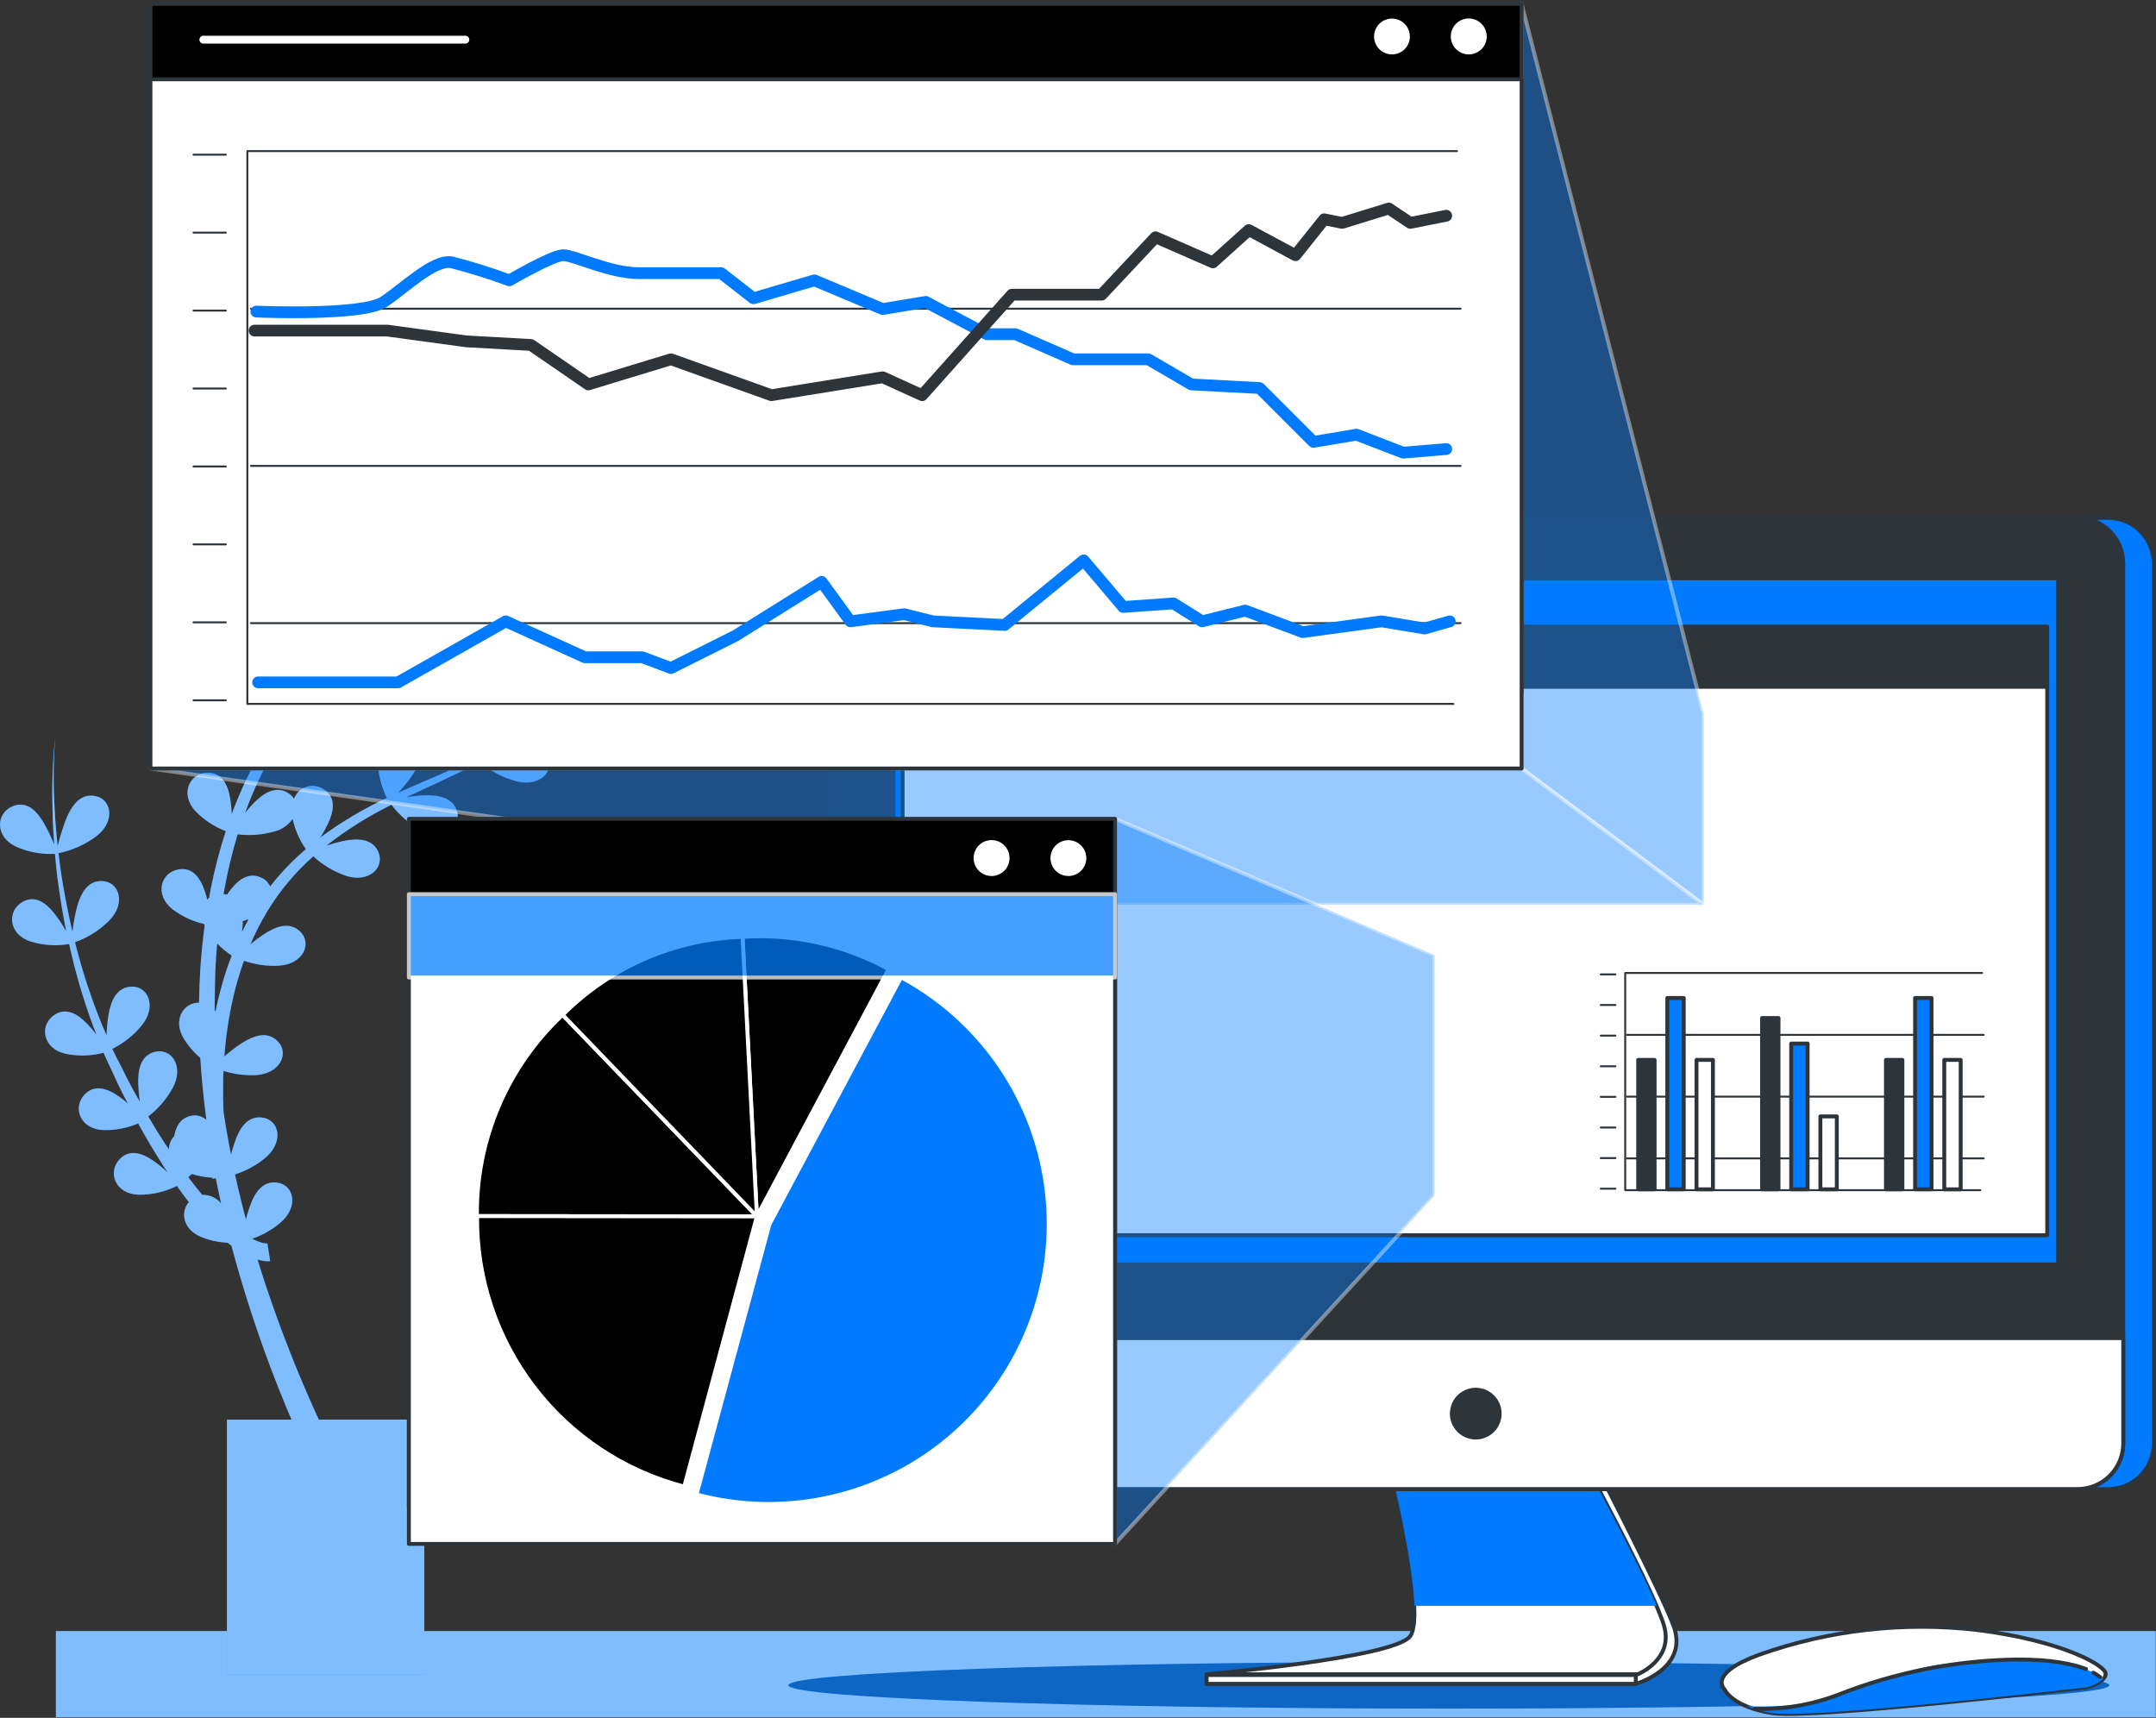 <svg width="551" height="439" viewBox="0 0 551 439" fill="none" xmlns="http://www.w3.org/2000/svg">
    <rect x="0" y="0" width="551" height="439" fill="#333333" stroke="none"/>
    <path d="M550.926 416.827H14.286V438.843H550.926V416.827Z" fill="#007BFF"/>
    <path opacity="0.5" d="M550.926 416.827H14.286V438.843H550.926V416.827Z" fill="white"/>
    <path d="M147.923 180.692C145.297 181.546 142.72 182.542 140.204 183.678C141.58 182.66 142.956 181.628 144.332 180.568C150.468 175.648 156.304 170.364 161.807 164.744C155.353 171.025 148.455 176.833 141.167 182.123C142.162 180.374 143.044 178.563 143.809 176.701C145.116 173.275 145.432 169.821 142.157 167.991C138.14 165.735 133.255 169.106 134.548 174.871C135.325 178.089 136.842 181.081 138.979 183.609C134.229 186.896 129.269 189.87 124.132 192.512L123.636 192.759C124.729 190.879 125.689 188.925 126.512 186.911C127.82 183.499 128.136 180.031 124.861 178.215C120.843 175.945 115.958 179.33 117.252 185.095C118.021 188.273 119.513 191.23 121.614 193.736C115.436 196.777 109.037 199.364 102.694 202.171L101.772 202.584C103.014 201.252 104.164 199.836 105.212 198.346C107.29 195.332 108.39 192.058 105.638 189.498C102.253 186.361 96.722 188.521 96.626 194.466C96.627 197.748 97.395 200.985 98.868 203.919C92.933 206.674 87.29 210.021 82.026 213.908L81.861 214.046C82.572 212.918 83.22 211.751 83.801 210.551C85.356 207.235 85.934 203.822 82.811 201.745C82.174 201.304 81.445 201.013 80.68 200.895C79.914 200.778 79.132 200.836 78.392 201.065C77.652 201.294 76.974 201.689 76.409 202.219C75.845 202.749 75.408 203.401 75.132 204.125C74.717 203.477 74.15 202.939 73.481 202.556C70.33 200.74 67.234 202.708 64.592 205.487C63.904 206.217 63.216 206.987 62.625 207.772C64.67 202.08 67.245 196.593 70.317 191.383C73.231 192.669 76.378 193.344 79.563 193.365C85.838 193.365 88.493 188.136 85.411 184.889C82.907 182.26 79.384 183.265 76.054 185.191C74.953 185.831 73.888 186.529 72.862 187.283C76.056 182.478 79.68 177.973 83.691 173.826C86.273 175.958 89.28 177.515 92.511 178.394C98.607 179.894 102.446 175.477 100.231 171.583C98.442 168.418 94.727 168.542 91.08 169.601C89.344 170.131 87.639 170.761 85.975 171.486C87.64 169.876 89.36 168.322 91.094 166.78C93.392 164.827 95.759 162.941 98.153 161.098C100.743 163.162 103.739 164.658 106.946 165.487C113.041 166.987 116.867 162.57 114.665 158.676C112.876 155.511 109.161 155.635 105.515 156.694C104.648 156.942 103.795 157.245 102.941 157.561C106.12 155.291 109.354 153.076 112.573 150.874L115.573 148.824C118.262 151.08 121.421 152.706 124.82 153.585C130.916 155.084 134.741 150.668 132.539 146.773C130.75 143.609 127.035 143.732 123.389 144.792C121.945 145.224 120.526 145.734 119.137 146.319C119.756 145.879 120.375 145.439 120.981 144.943C122.123 144.132 123.237 143.292 124.352 142.439C125.728 141.407 127.021 140.251 128.37 139.164C129.127 138.559 129.87 137.912 130.599 137.252C133.3 139.529 136.479 141.17 139.901 142.054C145.996 143.554 149.822 139.137 147.62 135.243C145.831 132.078 142.116 132.202 138.47 133.261C136.425 133.892 134.421 134.651 132.47 135.532C134.961 133.22 137.369 130.812 139.639 128.308L140.093 127.785C141.07 126.698 142.047 125.583 142.983 124.455C143.919 123.326 145.116 121.799 146.134 120.437C150.328 114.957 153.771 108.941 156.372 102.549C153.642 108.861 150.089 114.783 145.804 120.162C141.563 125.562 136.832 130.56 131.672 135.091L131.108 135.573C132.296 133.541 133.344 131.431 134.245 129.257C135.621 125.844 135.869 122.377 132.594 120.561C128.576 118.29 123.692 121.675 124.985 127.441C125.811 130.856 127.47 134.014 129.815 136.632L128.604 137.678L127.228 138.861C126.416 139.508 125.604 140.127 124.779 140.747L123.403 141.751C122.233 142.618 121.036 143.457 119.839 144.283L118.132 145.452L116.179 146.828C117.312 144.875 118.314 142.847 119.178 140.76C120.485 137.334 120.802 133.88 117.527 132.05C113.509 129.794 108.624 133.179 109.918 138.93C110.719 142.24 112.3 145.312 114.527 147.888L113.083 148.824L107.716 152.332L106.67 153.02L103.684 155.016L102.391 155.883C101.015 156.832 99.639 157.795 98.263 158.786C99.42 156.803 100.441 154.743 101.318 152.621C102.625 149.209 102.941 145.741 99.666 143.925C95.649 141.655 90.764 145.04 92.057 150.805C92.874 154.158 94.488 157.264 96.763 159.859C94.424 161.579 92.126 163.34 89.883 165.184C88.246 166.56 86.622 167.936 85.053 169.422C85.743 168.149 86.355 166.835 86.883 165.487C88.26 162.061 88.507 158.607 85.232 156.791C81.214 154.52 76.33 157.905 77.623 163.671C78.398 166.847 79.89 169.803 81.985 172.312C77.529 176.745 73.51 181.597 69.986 186.801C70.388 185.299 70.696 183.773 70.908 182.233C71.349 178.6 70.826 175.188 67.207 174.197C62.748 172.972 58.827 177.431 61.483 182.742C63.014 185.663 65.199 188.192 67.867 190.131C64.415 195.8 61.521 201.791 59.226 208.019C59.179 206.719 59.05 205.423 58.841 204.139C58.235 200.52 56.763 197.396 53.006 197.465C48.397 197.562 45.906 202.969 49.952 207.29C52.124 209.545 54.77 211.288 57.699 212.395C56.137 217.21 54.86 222.112 53.873 227.077C53.722 227.861 53.598 228.645 53.447 229.43C53.282 229.581 53.117 229.732 52.965 229.898C52.8 229.223 52.607 228.522 52.387 227.875C51.231 224.407 49.291 221.532 45.603 222.192C41.049 222.976 39.411 228.687 44.09 232.361C46.475 234.172 49.219 235.453 52.139 236.117L52.305 236.516C51.809 240.245 51.424 244.002 51.19 247.772C51.011 250.524 50.915 253.4 50.86 256.22C46.925 256.22 44.145 260.541 46.856 265.22C48.002 267.158 49.468 268.888 51.19 270.338C51.52 275.636 52.043 280.933 52.745 286.19C52.188 285.676 51.507 285.316 50.769 285.145C50.031 284.974 49.261 284.997 48.534 285.213C46.058 285.887 44.943 287.882 44.53 290.332C43.662 291.252 43.171 292.465 43.154 293.73C41.31 290.978 39.577 288.226 37.884 285.309C40.463 283.333 42.6 280.84 44.159 277.989C47.131 272.485 43.787 267.655 39.467 268.825C35.958 269.774 35.173 273.365 35.339 277.204C35.392 278.661 35.529 280.113 35.751 281.553C35.132 280.493 34.527 279.42 33.935 278.36C32.421 275.608 31.183 272.856 29.697 270.104C29.339 269.43 29.023 268.728 28.72 268.04C31.623 266.587 34.188 264.538 36.247 262.027C40.196 257.156 37.815 251.804 33.357 252.148C29.738 252.436 28.293 255.808 27.688 259.605C27.434 261.259 27.287 262.928 27.248 264.6L25.954 261.614C23.204 254.839 20.937 247.878 19.171 240.782C22.449 239.614 25.428 237.734 27.894 235.278C32.311 230.806 30.481 225.26 26.009 225.15C22.377 225.068 20.602 228.274 19.611 232.03C19.124 234.025 18.757 236.047 18.51 238.085C17.561 233.957 16.735 229.898 16.047 225.77C15.579 223.21 15.277 220.61 14.946 218.023C18.477 217.323 21.803 215.832 24.675 213.661C29.628 209.808 28.527 204.029 24.11 203.382C20.519 202.818 18.345 205.776 16.886 209.34C16.027 211.587 15.306 213.885 14.726 216.22C14.451 213.22 14.134 210.207 13.997 207.194C13.605 200.97 13.632 194.727 14.079 188.508C13.444 194.724 13.228 200.976 13.433 207.221C13.433 210.097 13.68 212.959 13.859 215.835C13.07 213.881 12.15 211.983 11.107 210.152C9.222 207.001 6.732 204.648 3.25 206.024C-1.015 207.785 -1.387 213.702 3.966 216.289C7.119 217.733 10.575 218.389 14.038 218.202C14.286 220.761 14.492 223.334 14.891 225.88C15.428 229.939 16.116 233.971 16.914 237.975C16.043 236.438 15.069 234.962 13.997 233.558C11.726 230.682 8.933 228.645 5.741 230.503C1.737 232.801 2.136 238.759 7.777 240.589C10.977 241.585 14.367 241.811 17.671 241.25C19.236 248.425 21.3 255.483 23.849 262.371L24.675 264.435C23.946 263.471 23.16 262.552 22.322 261.683C19.776 259.041 16.818 257.294 13.735 259.482C9.979 262.165 10.983 268.013 16.776 269.306C19.988 269.96 23.307 269.866 26.477 269.031C26.752 269.733 27.055 270.407 27.399 271.123C28.775 273.957 30 276.86 31.445 279.64L32.697 282.02C31.985 281.395 31.241 280.807 30.468 280.259C27.468 278.154 24.221 276.998 21.62 279.709C18.441 283.053 20.505 288.612 26.45 288.79C29.491 288.871 32.514 288.293 35.311 287.098C37.004 290.18 38.765 293.221 40.664 296.207C41.365 297.349 42.04 298.477 42.838 299.606C41.758 298.592 40.613 297.65 39.411 296.785C36.426 294.68 33.164 293.524 30.578 296.235C27.385 299.578 29.463 305.137 35.407 305.316C38.805 305.355 42.163 304.587 45.205 303.073C46.177 304.449 47.195 305.825 48.259 307.201C46.044 309.774 46.759 314.081 51.259 316.049C53.445 316.956 55.774 317.473 58.139 317.576L58.992 318.223L59.143 318.333C61.984 328.962 65.355 339.442 69.243 349.733C70.904 354.127 72.656 358.48 74.499 362.792H57.987V427.918H108.432V362.778H81.476C79.178 357.756 76.976 352.678 74.912 347.546C71.541 339.111 68.486 330.566 65.817 321.883C66.268 322.019 66.728 322.125 67.193 322.2C67.805 322.321 68.431 322.348 69.05 322.282L68.335 317.755H68.239H67.853C67.606 317.755 67.275 317.631 66.987 317.59C66.354 317.411 65.738 317.181 65.143 316.902L64.427 316.572C67.079 315.647 69.541 314.249 71.692 312.444C76.481 308.316 75.119 302.674 70.674 302.193C67.055 301.794 65.019 304.848 63.794 308.467C63.423 309.499 63.12 310.573 62.845 311.618C62.597 310.655 62.322 309.692 62.088 308.729C61.359 305.88 60.712 303.005 60.051 300.129C62.927 299.213 65.596 297.746 67.909 295.808C72.697 291.68 71.335 286.052 66.89 285.571C63.271 285.172 61.235 288.226 60.01 291.845C59.635 292.897 59.314 293.967 59.047 295.051C58.634 292.946 58.221 290.854 57.864 288.749C57.589 287.181 57.355 285.626 57.121 284.057C57.024 281.828 56.997 279.599 57.024 277.356C57.024 276.131 57.024 274.907 57.134 273.668C59.83 274.532 62.66 274.896 65.487 274.741C71.748 274.329 74.073 268.962 70.798 265.921C68.129 263.431 64.675 264.669 61.469 266.788C60.029 267.762 58.65 268.823 57.341 269.967C57.721 264.73 58.513 259.531 59.708 254.418C60.421 251.408 61.303 248.44 62.349 245.529C65.225 246.525 68.268 246.951 71.307 246.781C77.568 246.382 79.893 241.016 76.618 237.961C73.949 235.484 70.495 236.709 67.289 238.842C66.151 239.609 65.053 240.436 64.001 241.318C65.204 238.469 66.612 235.71 68.211 233.062C71.413 227.74 75.413 222.942 80.072 218.835C82.466 221.052 85.297 222.744 88.383 223.802C94.341 225.756 98.497 221.628 96.639 217.582C95.098 214.294 91.424 214.142 87.668 214.927C86.239 215.235 84.828 215.626 83.444 216.096L83.526 216.014C88.66 212.007 94.194 208.539 100.038 205.666C102.093 208.372 104.713 210.598 107.716 212.188C113.289 215.064 118.05 211.652 116.812 207.359C115.807 203.864 112.216 203.134 108.363 203.231C106.86 203.318 105.363 203.483 103.877 203.726C110.069 200.795 116.412 198.029 122.508 194.796L122.632 194.727C125.37 197.084 128.614 198.779 132.113 199.681C138.208 201.194 142.047 196.764 139.846 192.869C138.043 189.705 134.342 189.842 130.682 190.888C129.65 191.191 128.618 191.562 127.627 191.948C131.701 189.574 135.651 186.993 139.46 184.214L139.791 184.558C139.783 184.508 139.783 184.457 139.791 184.407C142.548 186.789 145.815 188.507 149.34 189.429C155.436 190.929 159.261 186.512 157.06 182.618C155.284 179.495 151.624 179.632 147.923 180.692ZM51.713 305.371C50.475 303.899 49.291 302.385 48.122 300.844C48.41 300.596 48.713 300.321 49.016 300.019C50.731 300.555 52.506 300.873 54.3 300.968C54.3 301.064 54.3 301.161 54.3 301.257L55.139 301.078C55.566 303.252 56.034 305.413 56.515 307.573C55.953 306.844 55.222 306.264 54.385 305.88C53.549 305.497 52.632 305.322 51.713 305.371ZM56.212 253.565C55.786 255.175 55.414 256.812 55.084 258.45C55.022 258.345 54.948 258.248 54.864 258.161C54.864 254.803 54.919 251.455 55.029 248.116C55.125 245.777 55.291 243.451 55.497 241.112C56.623 242.272 57.868 243.309 59.212 244.208C58.029 247.265 57.027 250.389 56.212 253.565ZM61.854 238.154C61.854 237.548 61.992 236.929 62.033 236.324C62.033 236.007 62.033 235.704 62.033 235.402C62.528 235.25 63.024 235.071 63.533 234.865C62.955 235.952 62.391 237.039 61.854 238.154ZM69.023 226.513C68.779 225.972 68.429 225.485 67.994 225.081C67.56 224.677 67.049 224.364 66.491 224.16C63.106 222.784 60.34 225.26 58.153 228.425L58.056 228.577H57.836C57.605 228.524 57.371 228.492 57.134 228.48C57.134 228.288 57.134 228.095 57.231 227.902C58.104 222.938 59.276 218.03 60.739 213.207C63.898 213.605 67.105 213.357 70.165 212.477C72.037 211.996 73.676 210.865 74.788 209.285C75.4 212.055 76.55 214.678 78.173 217.004C74.798 219.859 71.731 223.06 69.023 226.554V226.513Z"
          fill="#007BFF"/>
    <path opacity="0.5"
          d="M147.923 180.692C145.297 181.546 142.72 182.542 140.204 183.678C141.58 182.66 142.956 181.628 144.332 180.568C150.468 175.648 156.304 170.364 161.807 164.744C155.353 171.025 148.455 176.833 141.167 182.123C142.162 180.374 143.044 178.563 143.809 176.701C145.116 173.275 145.432 169.821 142.157 167.991C138.14 165.735 133.255 169.106 134.548 174.871C135.325 178.089 136.842 181.081 138.979 183.609C134.229 186.896 129.269 189.87 124.132 192.512L123.636 192.759C124.729 190.879 125.689 188.925 126.512 186.911C127.82 183.499 128.136 180.031 124.861 178.215C120.843 175.945 115.958 179.33 117.252 185.095C118.021 188.273 119.513 191.23 121.614 193.736C115.436 196.777 109.037 199.364 102.694 202.171L101.772 202.584C103.014 201.252 104.164 199.836 105.212 198.346C107.29 195.332 108.39 192.058 105.638 189.498C102.253 186.361 96.722 188.521 96.626 194.466C96.627 197.748 97.395 200.985 98.868 203.919C92.933 206.674 87.29 210.021 82.026 213.908L81.861 214.046C82.572 212.918 83.22 211.751 83.801 210.551C85.356 207.235 85.934 203.822 82.811 201.745C82.174 201.304 81.445 201.013 80.68 200.895C79.914 200.778 79.132 200.836 78.392 201.065C77.652 201.294 76.974 201.689 76.409 202.219C75.845 202.749 75.408 203.401 75.132 204.125C74.717 203.477 74.15 202.939 73.481 202.556C70.33 200.74 67.234 202.708 64.592 205.487C63.904 206.217 63.216 206.987 62.625 207.772C64.67 202.08 67.245 196.593 70.317 191.383C73.231 192.669 76.378 193.344 79.563 193.365C85.838 193.365 88.493 188.136 85.411 184.889C82.907 182.26 79.384 183.265 76.054 185.191C74.953 185.831 73.888 186.529 72.862 187.283C76.056 182.478 79.68 177.973 83.691 173.826C86.273 175.958 89.28 177.515 92.511 178.394C98.607 179.894 102.446 175.477 100.231 171.583C98.442 168.418 94.727 168.542 91.08 169.601C89.344 170.131 87.639 170.761 85.975 171.486C87.64 169.876 89.36 168.322 91.094 166.78C93.392 164.827 95.759 162.941 98.153 161.098C100.743 163.162 103.739 164.658 106.946 165.487C113.041 166.987 116.867 162.57 114.665 158.676C112.876 155.511 109.161 155.635 105.515 156.694C104.648 156.942 103.795 157.245 102.941 157.561C106.12 155.291 109.354 153.076 112.573 150.874L115.573 148.824C118.262 151.08 121.421 152.706 124.82 153.585C130.916 155.084 134.741 150.668 132.539 146.773C130.75 143.609 127.035 143.732 123.389 144.792C121.945 145.224 120.526 145.734 119.137 146.319C119.756 145.879 120.375 145.439 120.981 144.943C122.123 144.132 123.237 143.292 124.352 142.439C125.728 141.407 127.021 140.251 128.37 139.164C129.127 138.559 129.87 137.912 130.599 137.252C133.3 139.529 136.479 141.17 139.901 142.054C145.996 143.554 149.822 139.137 147.62 135.243C145.831 132.078 142.116 132.202 138.47 133.261C136.425 133.892 134.421 134.651 132.47 135.532C134.961 133.22 137.369 130.812 139.639 128.308L140.093 127.785C141.07 126.698 142.047 125.583 142.983 124.455C143.919 123.326 145.116 121.799 146.134 120.437C150.328 114.957 153.771 108.941 156.372 102.549C153.642 108.861 150.089 114.783 145.804 120.162C141.563 125.562 136.832 130.56 131.672 135.091L131.108 135.573C132.296 133.541 133.344 131.431 134.245 129.257C135.621 125.844 135.869 122.377 132.594 120.561C128.576 118.29 123.692 121.675 124.985 127.441C125.811 130.856 127.47 134.014 129.815 136.632L128.604 137.678L127.228 138.861C126.416 139.508 125.604 140.127 124.779 140.747L123.403 141.751C122.233 142.618 121.036 143.457 119.839 144.283L118.132 145.452L116.179 146.828C117.312 144.875 118.314 142.847 119.178 140.76C120.485 137.334 120.802 133.88 117.527 132.05C113.509 129.794 108.624 133.179 109.918 138.93C110.719 142.24 112.3 145.312 114.527 147.888L113.083 148.824L107.716 152.332L106.67 153.02L103.684 155.016L102.391 155.883C101.015 156.832 99.639 157.795 98.263 158.786C99.42 156.803 100.441 154.743 101.318 152.621C102.625 149.209 102.941 145.741 99.666 143.925C95.649 141.655 90.764 145.04 92.057 150.805C92.874 154.158 94.488 157.264 96.763 159.859C94.424 161.579 92.126 163.34 89.883 165.184C88.246 166.56 86.622 167.936 85.053 169.422C85.743 168.149 86.355 166.835 86.883 165.487C88.26 162.061 88.507 158.607 85.232 156.791C81.214 154.52 76.33 157.905 77.623 163.671C78.398 166.847 79.89 169.803 81.985 172.312C77.529 176.745 73.51 181.597 69.986 186.801C70.388 185.299 70.696 183.773 70.908 182.233C71.349 178.6 70.826 175.188 67.207 174.197C62.748 172.972 58.827 177.431 61.483 182.742C63.014 185.663 65.199 188.192 67.867 190.131C64.415 195.8 61.521 201.791 59.226 208.019C59.179 206.719 59.05 205.423 58.841 204.139C58.235 200.52 56.763 197.396 53.006 197.465C48.397 197.562 45.906 202.969 49.952 207.29C52.124 209.545 54.77 211.288 57.699 212.395C56.137 217.21 54.86 222.112 53.873 227.077C53.722 227.861 53.598 228.645 53.447 229.43C53.282 229.581 53.117 229.732 52.965 229.898C52.8 229.223 52.607 228.522 52.387 227.875C51.231 224.407 49.291 221.532 45.603 222.192C41.049 222.976 39.411 228.687 44.09 232.361C46.475 234.172 49.219 235.453 52.139 236.117L52.305 236.516C51.809 240.245 51.424 244.002 51.19 247.772C51.011 250.524 50.915 253.4 50.86 256.22C46.925 256.22 44.145 260.541 46.856 265.22C48.002 267.158 49.468 268.888 51.19 270.338C51.52 275.636 52.043 280.933 52.745 286.19C52.188 285.676 51.507 285.316 50.769 285.145C50.031 284.974 49.261 284.997 48.534 285.213C46.058 285.887 44.943 287.882 44.53 290.332C43.662 291.252 43.171 292.465 43.154 293.73C41.31 290.978 39.577 288.226 37.884 285.309C40.463 283.333 42.6 280.84 44.159 277.989C47.131 272.485 43.787 267.655 39.467 268.825C35.958 269.774 35.173 273.365 35.339 277.204C35.392 278.661 35.529 280.113 35.751 281.553C35.132 280.493 34.527 279.42 33.935 278.36C32.421 275.608 31.183 272.856 29.697 270.104C29.339 269.43 29.023 268.728 28.72 268.04C31.623 266.587 34.188 264.538 36.247 262.027C40.196 257.156 37.815 251.804 33.357 252.148C29.738 252.436 28.293 255.808 27.688 259.605C27.434 261.259 27.287 262.928 27.248 264.6L25.954 261.614C23.204 254.839 20.937 247.878 19.171 240.782C22.449 239.614 25.428 237.734 27.894 235.278C32.311 230.806 30.481 225.26 26.009 225.15C22.377 225.068 20.602 228.274 19.611 232.03C19.124 234.025 18.757 236.047 18.51 238.085C17.561 233.957 16.735 229.898 16.047 225.77C15.579 223.21 15.277 220.61 14.946 218.023C18.477 217.323 21.803 215.832 24.675 213.661C29.628 209.808 28.527 204.029 24.11 203.382C20.519 202.818 18.345 205.776 16.886 209.34C16.027 211.587 15.306 213.885 14.726 216.22C14.451 213.22 14.134 210.207 13.997 207.194C13.605 200.97 13.632 194.727 14.079 188.508C13.444 194.724 13.228 200.976 13.433 207.221C13.433 210.097 13.68 212.959 13.859 215.835C13.07 213.881 12.15 211.983 11.107 210.152C9.222 207.001 6.732 204.648 3.25 206.024C-1.015 207.785 -1.387 213.702 3.966 216.289C7.119 217.733 10.575 218.389 14.038 218.202C14.286 220.761 14.492 223.334 14.891 225.88C15.428 229.939 16.116 233.971 16.914 237.975C16.043 236.438 15.069 234.962 13.997 233.558C11.726 230.682 8.933 228.645 5.741 230.503C1.737 232.801 2.136 238.759 7.777 240.589C10.977 241.585 14.367 241.811 17.671 241.25C19.236 248.425 21.3 255.483 23.849 262.371L24.675 264.435C23.946 263.471 23.16 262.552 22.322 261.683C19.776 259.041 16.818 257.294 13.735 259.482C9.979 262.165 10.983 268.013 16.776 269.306C19.988 269.96 23.307 269.866 26.477 269.031C26.752 269.733 27.055 270.407 27.399 271.123C28.775 273.957 30 276.86 31.445 279.64L32.697 282.02C31.985 281.395 31.241 280.807 30.468 280.259C27.468 278.154 24.221 276.998 21.62 279.709C18.441 283.053 20.505 288.612 26.45 288.79C29.491 288.871 32.514 288.293 35.311 287.098C37.004 290.18 38.765 293.221 40.664 296.207C41.365 297.349 42.04 298.477 42.838 299.606C41.758 298.592 40.613 297.65 39.411 296.785C36.426 294.68 33.164 293.524 30.578 296.235C27.385 299.578 29.463 305.137 35.407 305.316C38.805 305.355 42.163 304.587 45.205 303.073C46.177 304.449 47.195 305.825 48.259 307.201C46.044 309.774 46.759 314.081 51.259 316.049C53.445 316.956 55.774 317.473 58.139 317.576L58.992 318.223L59.143 318.333C61.984 328.962 65.355 339.442 69.243 349.733C70.904 354.127 72.656 358.48 74.499 362.792H57.987V427.918H108.432V362.778H81.476C79.178 357.756 76.976 352.678 74.912 347.546C71.541 339.111 68.486 330.566 65.817 321.883C66.268 322.019 66.728 322.125 67.193 322.2C67.805 322.321 68.431 322.348 69.05 322.282L68.335 317.755H68.239H67.853C67.606 317.755 67.275 317.631 66.987 317.59C66.354 317.411 65.738 317.181 65.143 316.902L64.427 316.572C67.079 315.647 69.541 314.249 71.692 312.444C76.481 308.316 75.119 302.674 70.674 302.193C67.055 301.794 65.019 304.848 63.794 308.467C63.423 309.499 63.12 310.573 62.845 311.618C62.597 310.655 62.322 309.692 62.088 308.729C61.359 305.88 60.712 303.005 60.051 300.129C62.927 299.213 65.596 297.746 67.909 295.808C72.697 291.68 71.335 286.052 66.89 285.571C63.271 285.172 61.235 288.226 60.01 291.845C59.635 292.897 59.314 293.967 59.047 295.051C58.634 292.946 58.221 290.854 57.864 288.749C57.589 287.181 57.355 285.626 57.121 284.057C57.024 281.828 56.997 279.599 57.024 277.356C57.024 276.131 57.024 274.907 57.134 273.668C59.83 274.532 62.66 274.896 65.487 274.741C71.748 274.329 74.073 268.962 70.798 265.921C68.129 263.431 64.675 264.669 61.469 266.788C60.029 267.762 58.65 268.823 57.341 269.967C57.721 264.73 58.513 259.531 59.708 254.418C60.421 251.408 61.303 248.44 62.349 245.529C65.225 246.525 68.268 246.951 71.307 246.781C77.568 246.382 79.893 241.016 76.618 237.961C73.949 235.484 70.495 236.709 67.289 238.842C66.151 239.609 65.053 240.436 64.001 241.318C65.204 238.469 66.612 235.71 68.211 233.062C71.413 227.74 75.413 222.942 80.072 218.835C82.466 221.052 85.297 222.744 88.383 223.802C94.341 225.756 98.497 221.628 96.639 217.582C95.098 214.294 91.424 214.142 87.668 214.927C86.239 215.235 84.828 215.626 83.444 216.096L83.526 216.014C88.66 212.007 94.194 208.539 100.038 205.666C102.093 208.372 104.713 210.598 107.716 212.188C113.289 215.064 118.05 211.652 116.812 207.359C115.807 203.864 112.216 203.134 108.363 203.231C106.86 203.318 105.363 203.483 103.877 203.726C110.069 200.795 116.412 198.029 122.508 194.796L122.632 194.727C125.37 197.084 128.614 198.779 132.113 199.681C138.208 201.194 142.047 196.764 139.846 192.869C138.043 189.705 134.342 189.842 130.682 190.888C129.65 191.191 128.618 191.562 127.627 191.948C131.701 189.574 135.651 186.993 139.46 184.214L139.791 184.558C139.783 184.508 139.783 184.457 139.791 184.407C142.548 186.789 145.815 188.507 149.34 189.429C155.436 190.929 159.261 186.512 157.06 182.618C155.284 179.495 151.624 179.632 147.923 180.692ZM51.713 305.371C50.475 303.899 49.291 302.385 48.122 300.844C48.41 300.596 48.713 300.321 49.016 300.019C50.731 300.555 52.506 300.873 54.3 300.968C54.3 301.064 54.3 301.161 54.3 301.257L55.139 301.078C55.566 303.252 56.034 305.413 56.515 307.573C55.953 306.844 55.222 306.264 54.385 305.88C53.549 305.497 52.632 305.322 51.713 305.371ZM56.212 253.565C55.786 255.175 55.414 256.812 55.084 258.45C55.022 258.345 54.948 258.248 54.864 258.161C54.864 254.803 54.919 251.455 55.029 248.116C55.125 245.777 55.291 243.451 55.497 241.112C56.623 242.272 57.868 243.309 59.212 244.208C58.029 247.265 57.027 250.389 56.212 253.565ZM61.854 238.154C61.854 237.548 61.992 236.929 62.033 236.324C62.033 236.007 62.033 235.704 62.033 235.402C62.528 235.25 63.024 235.071 63.533 234.865C62.955 235.952 62.391 237.039 61.854 238.154ZM69.023 226.513C68.779 225.972 68.429 225.485 67.994 225.081C67.56 224.677 67.049 224.364 66.491 224.16C63.106 222.784 60.34 225.26 58.153 228.425L58.056 228.577H57.836C57.605 228.524 57.371 228.492 57.134 228.48C57.134 228.288 57.134 228.095 57.231 227.902C58.104 222.938 59.276 218.03 60.739 213.207C63.898 213.605 67.105 213.357 70.165 212.477C72.037 211.996 73.676 210.865 74.788 209.285C75.4 212.055 76.55 214.678 78.173 217.004C74.798 219.859 71.731 223.06 69.023 226.554V226.513Z"
          fill="white"/>
    <path d="M539.065 430.656C539.065 433.958 463.495 436.628 370.285 436.628C277.074 436.628 201.491 433.958 201.491 430.656C201.491 427.354 277.061 424.698 370.285 424.698C463.509 424.698 539.065 427.367 539.065 430.656Z"
          fill="#007BFF"/>
    <path opacity="0.3"
          d="M539.065 430.656C539.065 433.958 463.495 436.628 370.285 436.628C277.074 436.628 201.491 433.958 201.491 430.656C201.491 427.354 277.061 424.698 370.285 424.698C463.509 424.698 539.065 427.367 539.065 430.656Z"
          fill="#2E353A"/>
    <path d="M358.134 377.075C358.134 377.075 366.39 412.355 362.772 418.162C358.107 425.744 308.365 430.312 308.365 430.312H418.045C418.045 430.312 431.805 426.459 427.677 415.41C424.471 406.851 409.129 377.075 409.129 377.075H358.134Z"
          fill="white" stroke="#2E353A" stroke-linecap="round" stroke-linejoin="round"/>
    <path d="M355.74 377.075C355.74 377.075 364.492 412.658 360.377 418.162C356.263 423.666 308.365 427.863 308.365 427.863H418.555C418.555 427.863 427.829 424.12 425.256 415.41C422.683 406.7 406.721 377.075 406.721 377.075H355.74Z"
          fill="white" stroke="#2E353A" stroke-linecap="round" stroke-linejoin="round"/>
    <g style="mix-blend-mode:multiply">
        <path d="M406.721 377.075H355.809C355.809 377.075 360.983 398.155 361.492 410.374H423.412C418.334 398.623 406.721 377.075 406.721 377.075Z"
              fill="#007BFF"/>
    </g>
    <path d="M418.045 428.042H308.365V430.312H418.045V428.042Z" fill="white" stroke="#2E353A" stroke-linecap="round"
          stroke-linejoin="round"/>
    <path d="M538.762 132.339H231.157C224.713 132.339 219.489 137.563 219.489 144.008V368.887C219.489 375.332 224.713 380.556 231.157 380.556H538.762C545.206 380.556 550.43 375.332 550.43 368.887V144.008C550.43 137.563 545.206 132.339 538.762 132.339Z"
          fill="#007BFF" stroke="#2E353A" stroke-linecap="round" stroke-linejoin="round"/>
    <path d="M530.96 132.339H223.355C216.911 132.339 211.687 137.563 211.687 144.008V368.887C211.687 375.332 216.911 380.556 223.355 380.556H530.96C537.404 380.556 542.629 375.332 542.629 368.887V144.008C542.629 137.563 537.404 132.339 530.96 132.339Z"
          fill="#2E353A" stroke="#2E353A" stroke-linecap="round" stroke-linejoin="round"/>
    <path d="M211.687 341.959H542.629V368.86C542.629 371.955 541.399 374.922 539.211 377.111C537.023 379.299 534.055 380.528 530.96 380.528H223.355C220.261 380.528 217.293 379.299 215.104 377.111C212.916 374.922 211.687 371.955 211.687 368.86V341.959Z"
          fill="white" stroke="#2E353A" stroke-linecap="round" stroke-linejoin="round"/>
    <path d="M525.993 147.778H228.336V323.135H525.993V147.778Z" fill="#007BFF" stroke="#2E353A" stroke-linecap="round"
          stroke-linejoin="round"/>
    <path d="M383.26 361.251C383.26 360.042 382.901 358.86 382.23 357.855C381.558 356.85 380.603 356.067 379.486 355.605C378.368 355.143 377.139 355.023 375.954 355.26C374.768 355.496 373.68 356.08 372.826 356.935C371.972 357.791 371.391 358.881 371.157 360.067C370.923 361.253 371.046 362.482 371.51 363.598C371.975 364.714 372.76 365.667 373.767 366.337C374.773 367.007 375.956 367.363 377.164 367.36C377.966 367.36 378.76 367.202 379.5 366.895C380.241 366.587 380.913 366.137 381.48 365.57C382.046 365.002 382.495 364.329 382.8 363.587C383.106 362.846 383.262 362.052 383.26 361.251Z"
          fill="#2E353A" stroke="#2E353A" stroke-linecap="round" stroke-linejoin="round"/>
    <path d="M523.199 160.134H230.676V175.504H523.199V160.134Z" fill="#2E353A" stroke="#2E353A" stroke-linecap="round"
          stroke-linejoin="round"/>
    <path d="M278.932 175.518L275.437 166.024H230.676V175.518V188.108V315.664H523.199V175.518H278.932Z" fill="white"
          stroke="#2E353A" stroke-linecap="round" stroke-linejoin="round"/>
    <path d="M440.695 431.66C440.695 431.66 442.58 436.215 452.968 437.797C463.357 439.38 533.423 431.179 533.423 431.179C533.423 431.179 537.826 430.078 538.143 427.876C538.459 425.675 526.805 419.221 505.243 416.538C486.479 414.384 467.471 416.54 449.666 422.84C436.291 427.725 440.695 431.66 440.695 431.66Z"
          fill="white" stroke="#2E353A" stroke-linecap="round" stroke-linejoin="round"/>
    <g style="mix-blend-mode:multiply">
        <path d="M521.328 423.941C516.65 423.941 506.068 424.437 497.454 425.18C488.841 425.923 474.572 431.33 466.701 434.027C458.83 436.724 446.281 436.009 446.281 436.009C448.427 436.882 450.673 437.483 452.968 437.797C463.357 439.366 533.423 431.179 533.423 431.179C534.959 430.795 536.377 430.039 537.551 428.977C533.107 425.757 525.153 423.941 521.328 423.941Z"
              fill="#007BFF"/>
    </g>
    <path d="M534.964 427.45C535.577 427.772 536.162 428.145 536.712 428.564" stroke="#2E353A" stroke-linecap="round"
          stroke-linejoin="round"/>
    <path d="M448.414 436.697C455.715 436.913 462.987 435.684 469.811 433.078C484.284 427.38 499.666 424.336 515.219 424.092C524.259 424.024 529.79 425.262 533.107 426.514"
          stroke="#2E353A" stroke-linecap="round" stroke-linejoin="round"/>
    <path d="M506.55 248.639H415.349V304.147H506.123" stroke="#2E353A" stroke-width="0.5" stroke-linecap="round"
          stroke-linejoin="round"/>
    <path d="M415.761 264.463H506.963" stroke="#2E353A" stroke-width="0.5" stroke-linecap="round"
          stroke-linejoin="round"/>
    <path d="M415.761 280.245H506.963" stroke="#2E353A" stroke-width="0.5" stroke-linecap="round"
          stroke-linejoin="round"/>
    <path d="M415.761 296.028H506.963" stroke="#2E353A" stroke-width="0.5" stroke-linecap="round"
          stroke-linejoin="round"/>
    <path d="M412.844 249.01H409.102" stroke="#2E353A" stroke-width="0.5" stroke-linecap="round"
          stroke-linejoin="round"/>
    <path d="M412.844 256.826H409.102" stroke="#2E353A" stroke-width="0.5" stroke-linecap="round"
          stroke-linejoin="round"/>
    <path d="M412.844 264.655H409.102" stroke="#2E353A" stroke-width="0.5" stroke-linecap="round"
          stroke-linejoin="round"/>
    <path d="M412.844 272.485H409.102" stroke="#2E353A" stroke-width="0.5" stroke-linecap="round"
          stroke-linejoin="round"/>
    <path d="M412.844 280.3H409.102" stroke="#2E353A" stroke-width="0.5" stroke-linecap="round"
          stroke-linejoin="round"/>
    <path d="M412.844 288.13H409.102" stroke="#2E353A" stroke-width="0.5" stroke-linecap="round"
          stroke-linejoin="round"/>
    <path d="M412.844 295.959H409.102" stroke="#2E353A" stroke-width="0.5" stroke-linecap="round"
          stroke-linejoin="round"/>
    <path d="M412.844 303.775H409.102" stroke="#2E353A" stroke-width="0.5" stroke-linecap="round"
          stroke-linejoin="round"/>
    <path d="M422.861 270.861H418.665V303.926H422.861V270.861Z" fill="#2E353A" stroke="#2E353A" stroke-linecap="round"
          stroke-linejoin="round"/>
    <path d="M430.306 255.037H426.109V303.926H430.306V255.037Z" fill="#007BFF" stroke="#2E353A" stroke-linecap="round"
          stroke-linejoin="round"/>
    <path d="M437.764 270.861H433.567V303.926H437.764V270.861Z" fill="white" stroke="#2E353A" stroke-linecap="round"
          stroke-linejoin="round"/>
    <path d="M454.523 260.156H450.326V303.926H454.523V260.156Z" fill="#2E353A" stroke="#2E353A" stroke-linecap="round"
          stroke-linejoin="round"/>
    <path d="M461.967 266.678H457.771V303.926H461.967V266.678Z" fill="#007BFF" stroke="#2E353A" stroke-linecap="round"
          stroke-linejoin="round"/>
    <path d="M469.425 285.295H465.229V303.926H469.425V285.295Z" fill="white" stroke="#2E353A" stroke-linecap="round"
          stroke-linejoin="round"/>
    <path d="M486.185 270.861H481.988V303.926H486.185V270.861Z" fill="#2E353A" stroke="#2E353A" stroke-linecap="round"
          stroke-linejoin="round"/>
    <path d="M493.629 255.037H489.432V303.926H493.629V255.037Z" fill="#007BFF" stroke="#2E353A" stroke-linecap="round"
          stroke-linejoin="round"/>
    <path d="M501.087 270.861H496.89V303.926H501.087V270.861Z" fill="white" stroke="#2E353A" stroke-linecap="round"
          stroke-linejoin="round"/>
    <path opacity="0.4" d="M388.874 196.392L435.411 231.219V182.591L388.874 1V196.392Z" fill="#007BFF" stroke="white"
          stroke-linecap="round" stroke-linejoin="round"/>
    <path opacity="0.4" d="M435.411 231.219H284.051L38.448 196.392H388.874L435.411 231.219Z" fill="#007BFF"
          stroke="white" stroke-linecap="round" stroke-linejoin="round"/>
    <path d="M388.874 1H38.448V177.128H388.874V1Z" fill="black" stroke="#2E353A" stroke-linecap="round"
          stroke-linejoin="round"/>
    <path d="M51.961 10.137H118.931" stroke="white" stroke-width="2" stroke-linecap="round" stroke-linejoin="round"/>
    <path d="M379.958 9.311C379.958 8.401 379.688 7.512 379.182 6.756C378.677 6 377.958 5.411 377.117 5.064C376.277 4.716 375.352 4.626 374.46 4.805C373.568 4.983 372.75 5.422 372.107 6.066C371.465 6.71 371.029 7.53 370.853 8.423C370.677 9.315 370.77 10.24 371.12 11.079C371.47 11.919 372.061 12.636 372.819 13.139C373.576 13.642 374.466 13.91 375.376 13.907C375.979 13.907 376.576 13.788 377.132 13.557C377.689 13.326 378.195 12.987 378.621 12.56C379.046 12.133 379.384 11.626 379.613 11.069C379.842 10.511 379.96 9.914 379.958 9.311Z"
          fill="white"/>
    <path d="M360.322 9.311C360.32 8.405 360.049 7.521 359.543 6.769C359.038 6.017 358.322 5.432 357.484 5.088C356.647 4.743 355.726 4.654 354.838 4.832C353.95 5.011 353.135 5.448 352.495 6.09C351.856 6.731 351.421 7.547 351.245 8.436C351.07 9.324 351.161 10.245 351.508 11.081C351.855 11.918 352.443 12.633 353.196 13.136C353.949 13.639 354.835 13.907 355.74 13.907C356.343 13.907 356.94 13.788 357.497 13.557C358.054 13.326 358.56 12.987 358.985 12.56C359.411 12.133 359.748 11.626 359.977 11.069C360.207 10.511 360.324 9.914 360.322 9.311Z"
          fill="white"/>
    <path d="M388.874 20.264H38.448V196.392H388.874V20.264Z" fill="white" stroke="#2E353A" stroke-linecap="round"
          stroke-linejoin="round"/>
    <path d="M372.362 38.62H63.216V179.88H371.44" stroke="#2E353A" stroke-width="0.5" stroke-linecap="round"
          stroke-linejoin="round"/>
    <path d="M64.138 78.882H373.27" stroke="#2E353A" stroke-width="0.5" stroke-linecap="round"
          stroke-linejoin="round"/>
    <path d="M64.138 119.061H373.27" stroke="#2E353A" stroke-width="0.5" stroke-linecap="round"
          stroke-linejoin="round"/>
    <path d="M64.138 159.24H373.27" stroke="#2E353A" stroke-width="0.5" stroke-linecap="round"
          stroke-linejoin="round"/>
    <path d="M57.712 39.528H49.456" stroke="#2E353A" stroke-width="0.5" stroke-linecap="round"
          stroke-linejoin="round"/>
    <path d="M57.712 59.453H49.456" stroke="#2E353A" stroke-width="0.5" stroke-linecap="round"
          stroke-linejoin="round"/>
    <path d="M57.712 79.377H49.456" stroke="#2E353A" stroke-width="0.5" stroke-linecap="round"
          stroke-linejoin="round"/>
    <path d="M57.712 99.288H49.456" stroke="#2E353A" stroke-width="0.5" stroke-linecap="round"
          stroke-linejoin="round"/>
    <path d="M57.712 119.212H49.456" stroke="#2E353A" stroke-width="0.5" stroke-linecap="round"
          stroke-linejoin="round"/>
    <path d="M57.712 139.123H49.456" stroke="#2E353A" stroke-width="0.5" stroke-linecap="round"
          stroke-linejoin="round"/>
    <path d="M57.712 159.047H49.456" stroke="#2E353A" stroke-width="0.5" stroke-linecap="round"
          stroke-linejoin="round"/>
    <path d="M57.712 178.972H49.456" stroke="#2E353A" stroke-width="0.5" stroke-linecap="round"
          stroke-linejoin="round"/>
    <path d="M65.514 79.625C65.514 79.625 92.566 80.808 98.07 77.148C103.574 73.488 110.922 66.14 115.504 67.048C120.472 68.333 125.372 69.867 130.186 71.644C130.186 71.644 141.194 65.218 143.946 65.218C146.698 65.218 155.862 69.8 163.21 69.8H184.304L192.56 76.226L208.15 71.644L225.584 78.978L236.592 77.148L252.182 85.404H259.53L274.198 91.816H293.462L304.47 98.242L321.904 99.164L335.664 112.924L346.672 111.08L358.602 115.676L369.61 114.754"
          stroke="#007BFF" stroke-width="3" stroke-linecap="round" stroke-linejoin="round"/>
    <path d="M65.046 84.482H98.992L119.178 87.234L135.69 88.156L150.358 98.242L171.466 91.816L197.142 100.994L225.584 96.412L235.67 100.994L258.608 75.304H281.546L295.306 60.636L309.974 67.048L319.152 58.792L331.082 65.218L338.416 56.04L342.998 56.962L354.928 53.288L360.432 56.962L369.61 55.132"
          stroke="#2E353A" stroke-width="3" stroke-linecap="round" stroke-linejoin="round"/>
    <path d="M65.968 174.376H101.744L129.264 158.786L149.45 167.964H164.118L171.466 170.716L187.978 162.46L209.994 148.7L217.328 158.786L231.088 156.956L238.422 158.786L256.778 159.708L276.95 143.196L287.05 155.112L299.888 154.204L307.222 158.786L318.23 156.034L332.912 161.538L353.098 158.786L364.106 160.616L370.518 158.786"
          stroke="#007BFF" stroke-width="3" stroke-linecap="round" stroke-linejoin="round"/>
    <path opacity="0.4" d="M284.973 209.244L366.611 244.057V305.523L284.973 394.536V209.244Z" fill="#007BFF"
          stroke="white" stroke-linecap="round" stroke-linejoin="round"/>
    <path d="M284.973 209.244H104.496V385.372H284.973V209.244Z" fill="black" stroke="#2E353A" stroke-linecap="round"
          stroke-linejoin="round"/>
    <path d="M284.973 228.508H104.496V394.55H284.973V228.508Z" fill="white" stroke="#2E353A" stroke-linecap="round"
          stroke-linejoin="round"/>
    <path d="M193.441 310.848L121.889 310.779C121.767 301.159 123.649 291.619 127.416 282.766C131.183 273.913 136.751 265.941 143.767 259.358L193.441 310.848Z"
          fill="black" stroke="white" stroke-miterlimit="10"/>
    <path d="M193.441 310.848L174.865 379.909C159.589 375.952 146.078 366.995 136.484 354.466C126.891 341.938 121.767 326.558 121.93 310.779L193.441 310.848Z"
          fill="black" stroke="white" stroke-miterlimit="10"/>
    <path d="M196.647 312.857L230.29 249.74C245.75 258.036 257.622 271.723 263.651 288.199C269.68 304.675 269.445 322.792 262.992 339.107C256.538 355.422 244.315 368.797 228.646 376.689C212.976 384.582 194.954 386.443 178.002 381.918L196.647 312.857Z"
          fill="#007BFF" stroke="white" stroke-miterlimit="10"/>
    <path d="M193.441 310.848L189.767 239.42C202.739 238.553 215.688 241.418 227.084 247.676L193.441 310.848Z"
          fill="black" stroke="white" stroke-miterlimit="10"/>
    <path d="M193.441 310.848L143.809 259.358C156.022 247.089 172.464 239.956 189.767 239.419L193.441 310.848Z"
          fill="black" stroke="white" stroke-miterlimit="10"/>
    <path d="M277.625 219.289C277.625 218.382 277.356 217.496 276.853 216.743C276.349 215.989 275.633 215.402 274.796 215.055C273.959 214.709 273.038 214.618 272.149 214.795C271.26 214.971 270.443 215.408 269.803 216.049C269.162 216.689 268.725 217.506 268.549 218.395C268.372 219.284 268.463 220.205 268.809 221.042C269.156 221.879 269.743 222.595 270.497 223.099C271.251 223.602 272.136 223.871 273.043 223.871C273.644 223.871 274.24 223.752 274.796 223.522C275.352 223.292 275.857 222.954 276.283 222.529C276.708 222.103 277.046 221.598 277.276 221.042C277.506 220.486 277.625 219.89 277.625 219.289Z"
          fill="white"/>
    <path d="M258.003 219.289C258.006 218.379 257.738 217.489 257.235 216.732C256.732 215.974 256.015 215.383 255.175 215.033C254.336 214.683 253.411 214.59 252.519 214.766C251.627 214.941 250.806 215.378 250.162 216.02C249.518 216.662 249.079 217.481 248.901 218.373C248.722 219.265 248.812 220.19 249.16 221.03C249.507 221.871 250.096 222.59 250.852 223.095C251.608 223.601 252.498 223.871 253.407 223.871C254.624 223.871 255.79 223.388 256.652 222.53C257.513 221.671 257.999 220.505 258.003 219.289Z"
          fill="white"/>
    <g style="mix-blend-mode:multiply" opacity="0.73">
        <path d="M284.973 228.508H104.496V249.795H284.973V228.508Z" fill="#007BFF"/>
        <path d="M284.973 228.508H104.496V249.795H284.973V228.508Z" stroke="white" stroke-linecap="round"
              stroke-linejoin="round"/>
    </g>
</svg>
